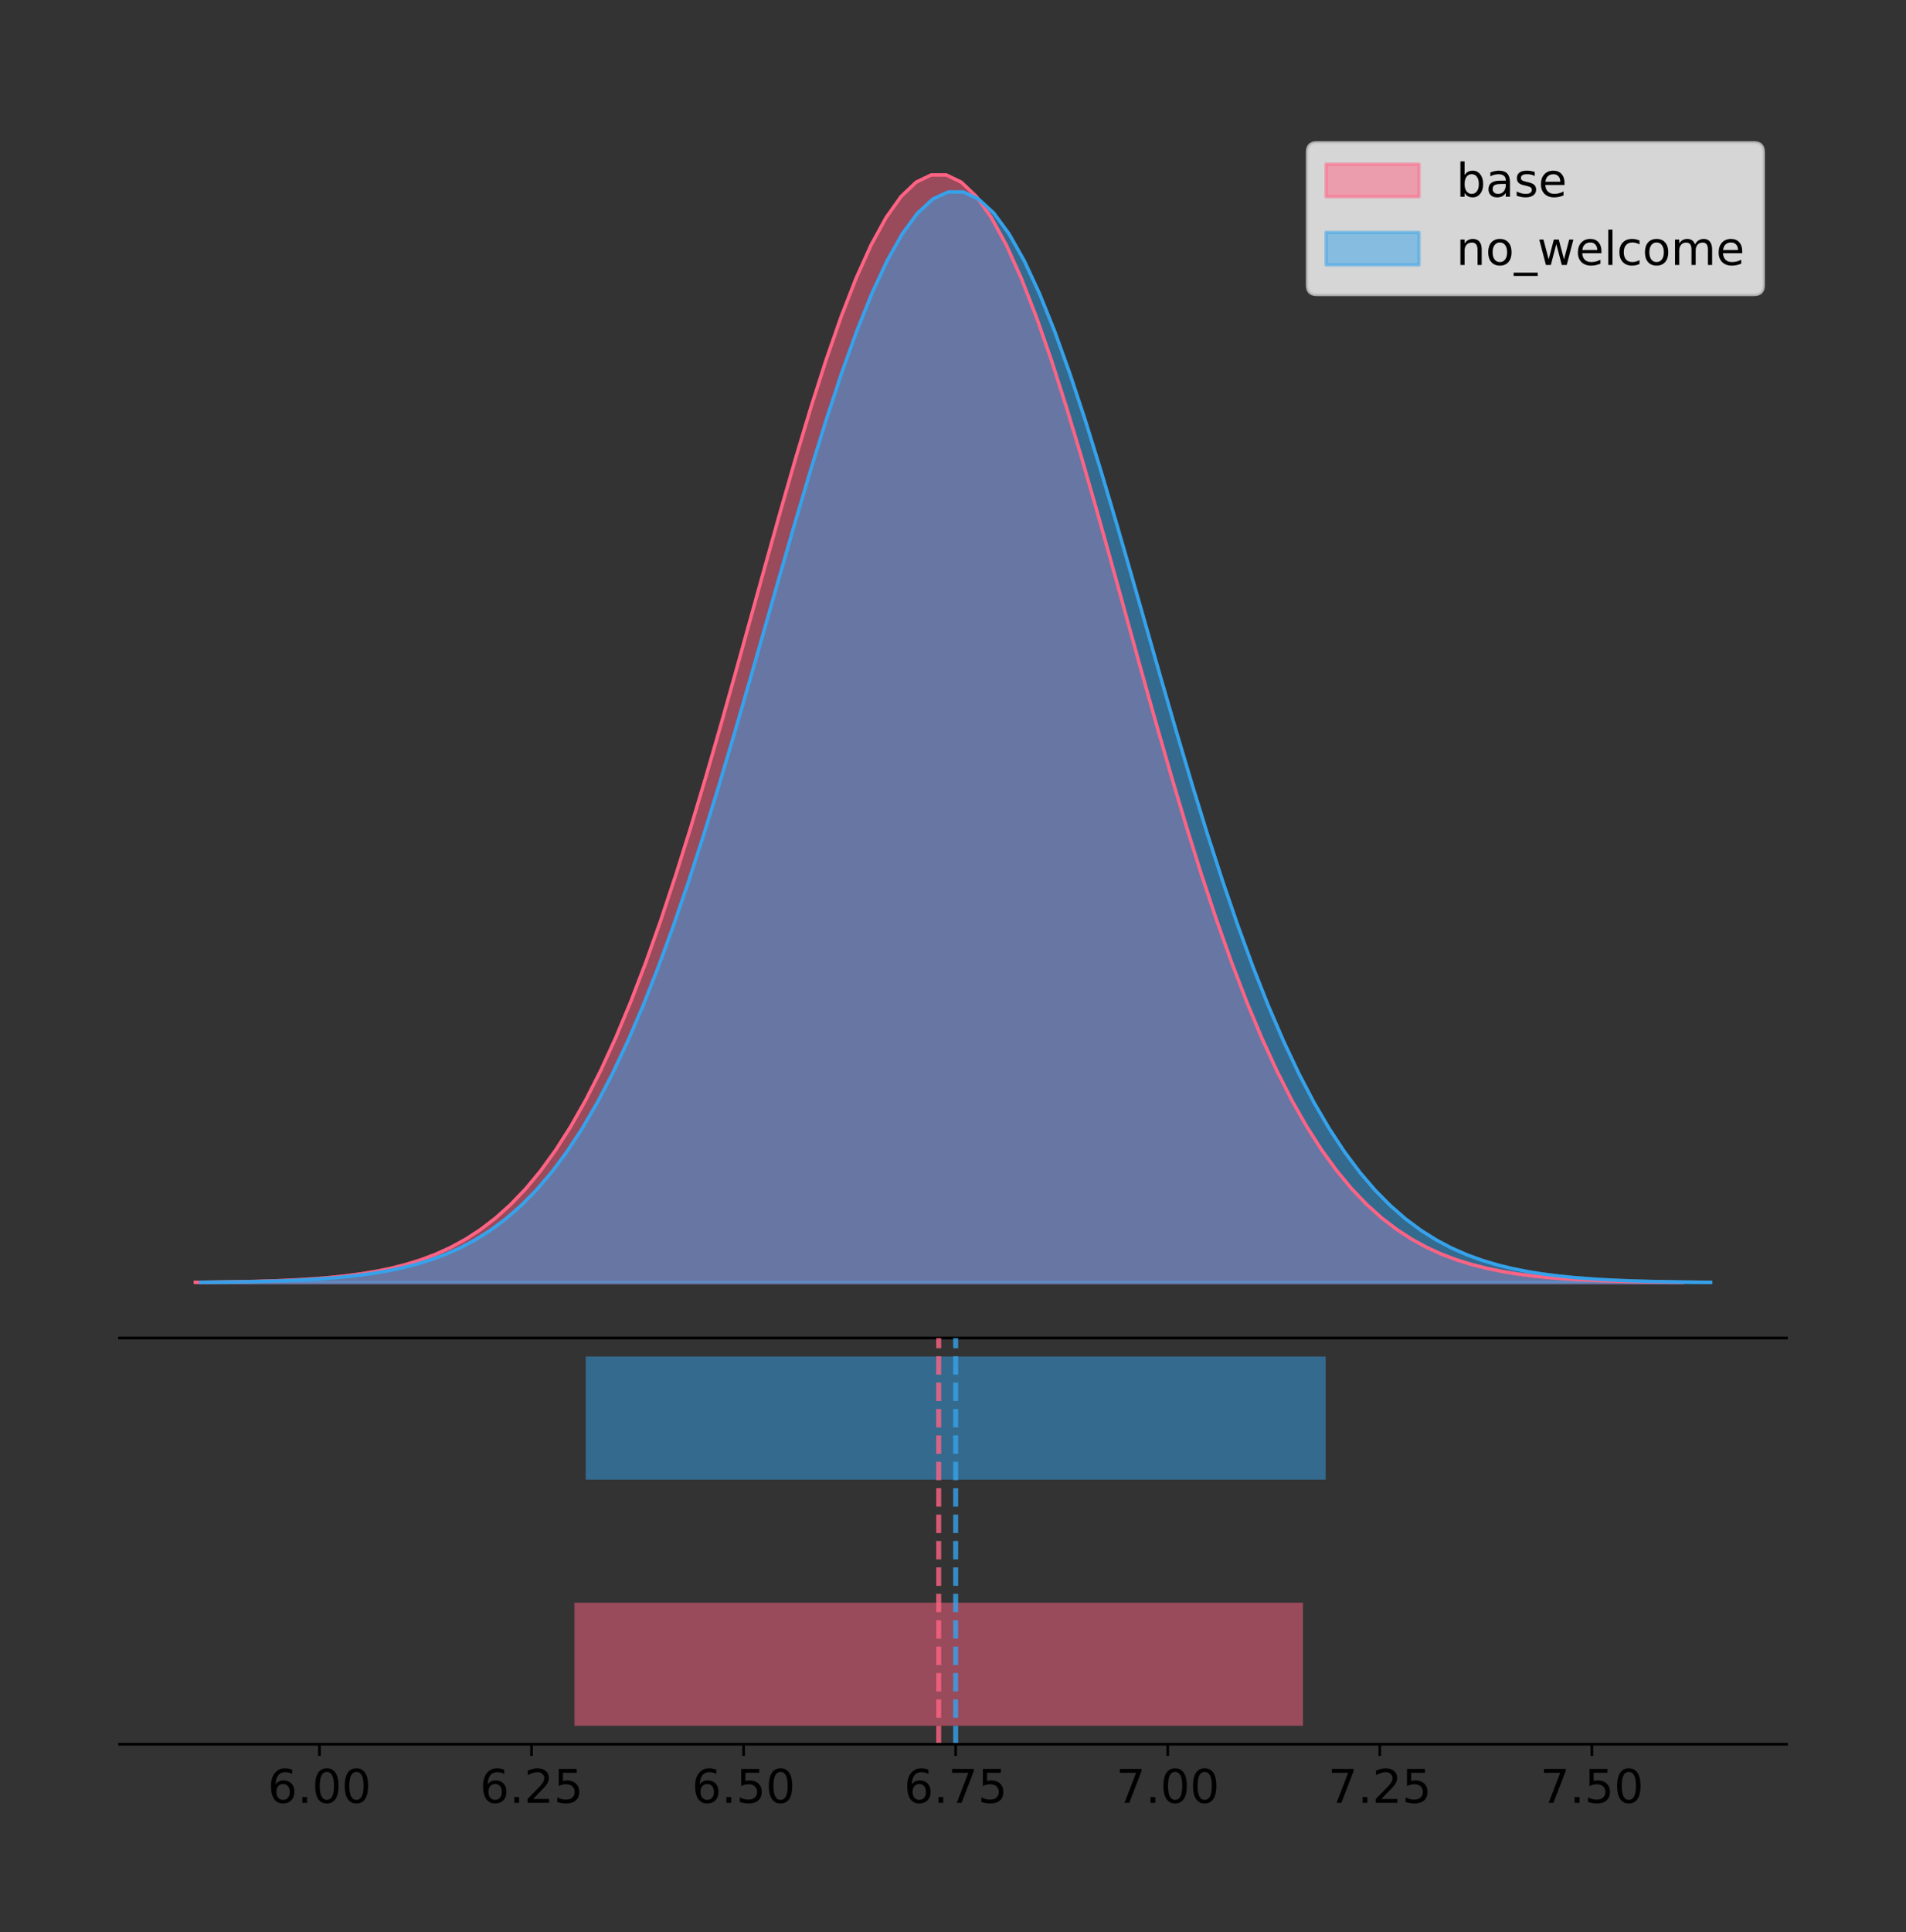 <?xml version="1.0" encoding="utf-8" standalone="no"?>
<!DOCTYPE svg PUBLIC "-//W3C//DTD SVG 1.1//EN"
  "http://www.w3.org/Graphics/SVG/1.1/DTD/svg11.dtd">
<!-- Created with matplotlib (https://matplotlib.org/) -->
<svg height="581.789pt" version="1.1" viewBox="0 0 574.2 581.789" width="574.2pt" xmlns="http://www.w3.org/2000/svg" xmlns:xlink="http://www.w3.org/1999/xlink">
 <rect x="0" y="0" width="574.2" height="581.789" fill="#333333" stroke="none"/>
 <defs>
  <style type="text/css">
*{stroke-linecap:butt;stroke-linejoin:round;}
  </style>
 </defs>
 <g id="figure_1">
  <g id="patch_1">
   <path d="M 0 581.789 
L 574.2 581.789 
L 574.2 0 
L 0 0 
z
" style="fill:none;"/>
  </g>
  <g id="axes_1">
   <g id="patch_2">
    <path d="M 36 402.93 
L 538.2 402.93 
L 538.2 36 
L 36 36 
z
" style="fill:none;"/>
   </g>
   <g id="PolyCollection_1">
    <defs>
     <path d="M 58.827 -195.538 
L 58.827 -195.65 
L 63.352 -195.692 
L 67.876 -195.749 
L 72.401 -195.825 
L 76.926 -195.925 
L 81.45 -196.058 
L 85.975 -196.23 
L 90.499 -196.455 
L 95.024 -196.744 
L 99.549 -197.115 
L 104.073 -197.585 
L 108.598 -198.179 
L 113.122 -198.923 
L 117.647 -199.848 
L 122.171 -200.99 
L 126.696 -202.39 
L 131.221 -204.093 
L 135.745 -206.151 
L 140.27 -208.617 
L 144.794 -211.552 
L 149.319 -215.017 
L 153.844 -219.078 
L 158.368 -223.801 
L 162.893 -229.25 
L 167.417 -235.488 
L 171.942 -242.572 
L 176.467 -250.552 
L 180.991 -259.468 
L 185.516 -269.344 
L 190.04 -280.192 
L 194.565 -292.002 
L 199.089 -304.744 
L 203.614 -318.365 
L 208.139 -332.786 
L 212.663 -347.901 
L 217.188 -363.58 
L 221.712 -379.667 
L 226.237 -395.98 
L 230.762 -412.318 
L 235.286 -428.462 
L 239.811 -444.18 
L 244.335 -459.23 
L 248.86 -473.372 
L 253.385 -486.366 
L 257.909 -497.987 
L 262.434 -508.025 
L 266.958 -516.294 
L 271.483 -522.64 
L 276.007 -526.94 
L 280.532 -529.111 
L 285.057 -529.111 
L 289.581 -526.94 
L 294.106 -522.64 
L 298.63 -516.294 
L 303.155 -508.025 
L 307.68 -497.987 
L 312.204 -486.366 
L 316.729 -473.372 
L 321.253 -459.23 
L 325.778 -444.18 
L 330.303 -428.462 
L 334.827 -412.318 
L 339.352 -395.98 
L 343.876 -379.667 
L 348.401 -363.58 
L 352.925 -347.901 
L 357.45 -332.786 
L 361.975 -318.365 
L 366.499 -304.744 
L 371.024 -292.002 
L 375.548 -280.192 
L 380.073 -269.344 
L 384.598 -259.468 
L 389.122 -250.552 
L 393.647 -242.572 
L 398.171 -235.488 
L 402.696 -229.25 
L 407.221 -223.801 
L 411.745 -219.078 
L 416.27 -215.017 
L 420.794 -211.552 
L 425.319 -208.617 
L 429.843 -206.151 
L 434.368 -204.093 
L 438.893 -202.39 
L 443.417 -200.99 
L 447.942 -199.848 
L 452.466 -198.923 
L 456.991 -198.179 
L 461.516 -197.585 
L 466.04 -197.115 
L 470.565 -196.744 
L 475.089 -196.455 
L 479.614 -196.23 
L 484.138 -196.058 
L 488.663 -195.925 
L 493.188 -195.825 
L 497.712 -195.749 
L 502.237 -195.692 
L 506.761 -195.65 
L 506.761 -195.538 
L 506.761 -195.538 
L 502.237 -195.538 
L 497.712 -195.538 
L 493.188 -195.538 
L 488.663 -195.538 
L 484.138 -195.538 
L 479.614 -195.538 
L 475.089 -195.538 
L 470.565 -195.538 
L 466.04 -195.538 
L 461.516 -195.538 
L 456.991 -195.538 
L 452.466 -195.538 
L 447.942 -195.538 
L 443.417 -195.538 
L 438.893 -195.538 
L 434.368 -195.538 
L 429.843 -195.538 
L 425.319 -195.538 
L 420.794 -195.538 
L 416.27 -195.538 
L 411.745 -195.538 
L 407.221 -195.538 
L 402.696 -195.538 
L 398.171 -195.538 
L 393.647 -195.538 
L 389.122 -195.538 
L 384.598 -195.538 
L 380.073 -195.538 
L 375.548 -195.538 
L 371.024 -195.538 
L 366.499 -195.538 
L 361.975 -195.538 
L 357.45 -195.538 
L 352.925 -195.538 
L 348.401 -195.538 
L 343.876 -195.538 
L 339.352 -195.538 
L 334.827 -195.538 
L 330.303 -195.538 
L 325.778 -195.538 
L 321.253 -195.538 
L 316.729 -195.538 
L 312.204 -195.538 
L 307.68 -195.538 
L 303.155 -195.538 
L 298.63 -195.538 
L 294.106 -195.538 
L 289.581 -195.538 
L 285.057 -195.538 
L 280.532 -195.538 
L 276.007 -195.538 
L 271.483 -195.538 
L 266.958 -195.538 
L 262.434 -195.538 
L 257.909 -195.538 
L 253.385 -195.538 
L 248.86 -195.538 
L 244.335 -195.538 
L 239.811 -195.538 
L 235.286 -195.538 
L 230.762 -195.538 
L 226.237 -195.538 
L 221.712 -195.538 
L 217.188 -195.538 
L 212.663 -195.538 
L 208.139 -195.538 
L 203.614 -195.538 
L 199.089 -195.538 
L 194.565 -195.538 
L 190.04 -195.538 
L 185.516 -195.538 
L 180.991 -195.538 
L 176.467 -195.538 
L 171.942 -195.538 
L 167.417 -195.538 
L 162.893 -195.538 
L 158.368 -195.538 
L 153.844 -195.538 
L 149.319 -195.538 
L 144.794 -195.538 
L 140.27 -195.538 
L 135.745 -195.538 
L 131.221 -195.538 
L 126.696 -195.538 
L 122.171 -195.538 
L 117.647 -195.538 
L 113.122 -195.538 
L 108.598 -195.538 
L 104.073 -195.538 
L 99.549 -195.538 
L 95.024 -195.538 
L 90.499 -195.538 
L 85.975 -195.538 
L 81.45 -195.538 
L 76.926 -195.538 
L 72.401 -195.538 
L 67.876 -195.538 
L 63.352 -195.538 
L 58.827 -195.538 
z
" id="m09623a1735" style="stroke:#ff6384;stroke-opacity:0.5;"/>
    </defs>
    <g clip-path="url(#p6b2e7a106f)">
     <use style="fill:#ff6384;fill-opacity:0.5;stroke:#ff6384;stroke-opacity:0.5;" x="0" xlink:href="#m09623a1735" y="581.789"/>
    </g>
   </g>
   <g id="PolyCollection_2">
    <defs>
     <path d="M 60.438 -195.538 
L 60.438 -195.648 
L 65.033 -195.69 
L 69.628 -195.746 
L 74.224 -195.82 
L 78.819 -195.919 
L 83.414 -196.05 
L 88.01 -196.22 
L 92.605 -196.441 
L 97.2 -196.726 
L 101.796 -197.09 
L 106.391 -197.554 
L 110.986 -198.138 
L 115.581 -198.871 
L 120.177 -199.782 
L 124.772 -200.906 
L 129.367 -202.285 
L 133.963 -203.962 
L 138.558 -205.987 
L 143.153 -208.416 
L 147.749 -211.305 
L 152.344 -214.717 
L 156.939 -218.716 
L 161.534 -223.366 
L 166.13 -228.731 
L 170.725 -234.873 
L 175.32 -241.849 
L 179.916 -249.706 
L 184.511 -258.484 
L 189.106 -268.208 
L 193.702 -278.889 
L 198.297 -290.518 
L 202.892 -303.064 
L 207.487 -316.475 
L 212.083 -330.674 
L 216.678 -345.557 
L 221.273 -360.995 
L 225.869 -376.833 
L 230.464 -392.896 
L 235.059 -408.982 
L 239.655 -424.878 
L 244.25 -440.354 
L 248.845 -455.172 
L 253.441 -469.096 
L 258.036 -481.891 
L 262.631 -493.333 
L 267.226 -503.216 
L 271.822 -511.358 
L 276.417 -517.606 
L 281.012 -521.84 
L 285.608 -523.978 
L 290.203 -523.978 
L 294.798 -521.84 
L 299.394 -517.606 
L 303.989 -511.358 
L 308.584 -503.216 
L 313.179 -493.333 
L 317.775 -481.891 
L 322.37 -469.096 
L 326.965 -455.172 
L 331.561 -440.354 
L 336.156 -424.878 
L 340.751 -408.982 
L 345.347 -392.896 
L 349.942 -376.833 
L 354.537 -360.995 
L 359.132 -345.557 
L 363.728 -330.674 
L 368.323 -316.475 
L 372.918 -303.064 
L 377.514 -290.518 
L 382.109 -278.889 
L 386.704 -268.208 
L 391.3 -258.484 
L 395.895 -249.706 
L 400.49 -241.849 
L 405.085 -234.873 
L 409.681 -228.731 
L 414.276 -223.366 
L 418.871 -218.716 
L 423.467 -214.717 
L 428.062 -211.305 
L 432.657 -208.416 
L 437.253 -205.987 
L 441.848 -203.962 
L 446.443 -202.285 
L 451.038 -200.906 
L 455.634 -199.782 
L 460.229 -198.871 
L 464.824 -198.138 
L 469.42 -197.554 
L 474.015 -197.09 
L 478.61 -196.726 
L 483.206 -196.441 
L 487.801 -196.22 
L 492.396 -196.05 
L 496.992 -195.919 
L 501.587 -195.82 
L 506.182 -195.746 
L 510.777 -195.69 
L 515.373 -195.648 
L 515.373 -195.538 
L 515.373 -195.538 
L 510.777 -195.538 
L 506.182 -195.538 
L 501.587 -195.538 
L 496.992 -195.538 
L 492.396 -195.538 
L 487.801 -195.538 
L 483.206 -195.538 
L 478.61 -195.538 
L 474.015 -195.538 
L 469.42 -195.538 
L 464.824 -195.538 
L 460.229 -195.538 
L 455.634 -195.538 
L 451.038 -195.538 
L 446.443 -195.538 
L 441.848 -195.538 
L 437.253 -195.538 
L 432.657 -195.538 
L 428.062 -195.538 
L 423.467 -195.538 
L 418.871 -195.538 
L 414.276 -195.538 
L 409.681 -195.538 
L 405.085 -195.538 
L 400.49 -195.538 
L 395.895 -195.538 
L 391.3 -195.538 
L 386.704 -195.538 
L 382.109 -195.538 
L 377.514 -195.538 
L 372.918 -195.538 
L 368.323 -195.538 
L 363.728 -195.538 
L 359.132 -195.538 
L 354.537 -195.538 
L 349.942 -195.538 
L 345.347 -195.538 
L 340.751 -195.538 
L 336.156 -195.538 
L 331.561 -195.538 
L 326.965 -195.538 
L 322.37 -195.538 
L 317.775 -195.538 
L 313.179 -195.538 
L 308.584 -195.538 
L 303.989 -195.538 
L 299.394 -195.538 
L 294.798 -195.538 
L 290.203 -195.538 
L 285.608 -195.538 
L 281.012 -195.538 
L 276.417 -195.538 
L 271.822 -195.538 
L 267.226 -195.538 
L 262.631 -195.538 
L 258.036 -195.538 
L 253.441 -195.538 
L 248.845 -195.538 
L 244.25 -195.538 
L 239.655 -195.538 
L 235.059 -195.538 
L 230.464 -195.538 
L 225.869 -195.538 
L 221.273 -195.538 
L 216.678 -195.538 
L 212.083 -195.538 
L 207.487 -195.538 
L 202.892 -195.538 
L 198.297 -195.538 
L 193.702 -195.538 
L 189.106 -195.538 
L 184.511 -195.538 
L 179.916 -195.538 
L 175.32 -195.538 
L 170.725 -195.538 
L 166.13 -195.538 
L 161.534 -195.538 
L 156.939 -195.538 
L 152.344 -195.538 
L 147.749 -195.538 
L 143.153 -195.538 
L 138.558 -195.538 
L 133.963 -195.538 
L 129.367 -195.538 
L 124.772 -195.538 
L 120.177 -195.538 
L 115.581 -195.538 
L 110.986 -195.538 
L 106.391 -195.538 
L 101.796 -195.538 
L 97.2 -195.538 
L 92.605 -195.538 
L 88.01 -195.538 
L 83.414 -195.538 
L 78.819 -195.538 
L 74.224 -195.538 
L 69.628 -195.538 
L 65.033 -195.538 
L 60.438 -195.538 
z
" id="m9583799537" style="stroke:#36a2eb;stroke-opacity:0.5;"/>
    </defs>
    <g clip-path="url(#p6b2e7a106f)">
     <use style="fill:#36a2eb;fill-opacity:0.5;stroke:#36a2eb;stroke-opacity:0.5;" x="0" xlink:href="#m9583799537" y="581.789"/>
    </g>
   </g>
   <g id="line2d_1">
    <path clip-path="url(#p6b2e7a106f)" d="M 58.827 386.139 
L 63.352 386.097 
L 67.876 386.04 
L 72.401 385.965 
L 76.926 385.864 
L 81.45 385.732 
L 85.975 385.559 
L 90.499 385.334 
L 95.024 385.045 
L 99.549 384.675 
L 104.073 384.204 
L 108.598 383.61 
L 113.122 382.867 
L 117.647 381.941 
L 122.171 380.799 
L 126.696 379.399 
L 131.221 377.696 
L 135.745 375.639 
L 140.27 373.172 
L 144.794 370.238 
L 149.319 366.772 
L 153.844 362.711 
L 158.368 357.989 
L 162.893 352.539 
L 167.417 346.301 
L 171.942 339.217 
L 176.467 331.237 
L 180.991 322.322 
L 185.516 312.445 
L 190.04 301.597 
L 194.565 289.787 
L 199.089 277.045 
L 203.614 263.424 
L 208.139 249.004 
L 212.663 233.888 
L 217.188 218.209 
L 221.712 202.123 
L 226.237 185.809 
L 230.762 169.471 
L 235.286 153.327 
L 239.811 137.61 
L 244.335 122.559 
L 248.86 108.418 
L 253.385 95.423 
L 257.909 83.803 
L 262.434 73.765 
L 266.958 65.495 
L 271.483 59.15 
L 276.007 54.85 
L 280.532 52.679 
L 285.057 52.679 
L 289.581 54.85 
L 294.106 59.15 
L 298.63 65.495 
L 303.155 73.765 
L 307.68 83.803 
L 312.204 95.423 
L 316.729 108.418 
L 321.253 122.559 
L 325.778 137.61 
L 330.303 153.327 
L 334.827 169.471 
L 339.352 185.809 
L 343.876 202.123 
L 348.401 218.209 
L 352.925 233.888 
L 357.45 249.004 
L 361.975 263.424 
L 366.499 277.045 
L 371.024 289.787 
L 375.548 301.597 
L 380.073 312.445 
L 384.598 322.322 
L 389.122 331.237 
L 393.647 339.217 
L 398.171 346.301 
L 402.696 352.539 
L 407.221 357.989 
L 411.745 362.711 
L 416.27 366.772 
L 420.794 370.238 
L 425.319 373.172 
L 429.843 375.639 
L 434.368 377.696 
L 438.893 379.399 
L 443.417 380.799 
L 447.942 381.941 
L 452.466 382.867 
L 456.991 383.61 
L 461.516 384.204 
L 466.04 384.675 
L 470.565 385.045 
L 475.089 385.334 
L 479.614 385.559 
L 484.138 385.732 
L 488.663 385.864 
L 493.188 385.965 
L 497.712 386.04 
L 502.237 386.097 
L 506.761 386.139 
" style="fill:none;stroke:#ff6384;stroke-linecap:square;"/>
   </g>
   <g id="line2d_2">
    <path clip-path="url(#p6b2e7a106f)" d="M 60.438 386.141 
L 65.033 386.1 
L 69.628 386.044 
L 74.224 385.969 
L 78.819 385.87 
L 83.414 385.74 
L 88.01 385.57 
L 92.605 385.349 
L 97.2 385.064 
L 101.796 384.699 
L 106.391 384.236 
L 110.986 383.651 
L 115.581 382.919 
L 120.177 382.008 
L 124.772 380.883 
L 129.367 379.505 
L 133.963 377.828 
L 138.558 375.802 
L 143.153 373.374 
L 147.749 370.484 
L 152.344 367.072 
L 156.939 363.074 
L 161.534 358.424 
L 166.13 353.058 
L 170.725 346.916 
L 175.32 339.941 
L 179.916 332.084 
L 184.511 323.305 
L 189.106 313.581 
L 193.702 302.9 
L 198.297 291.272 
L 202.892 278.725 
L 207.487 265.314 
L 212.083 251.116 
L 216.678 236.233 
L 221.273 220.795 
L 225.869 204.956 
L 230.464 188.894 
L 235.059 172.807 
L 239.655 156.911 
L 244.25 141.436 
L 248.845 126.617 
L 253.441 112.693 
L 258.036 99.899 
L 262.631 88.457 
L 267.226 78.573 
L 271.822 70.431 
L 276.417 64.183 
L 281.012 59.95 
L 285.608 57.812 
L 290.203 57.812 
L 294.798 59.95 
L 299.394 64.183 
L 303.989 70.431 
L 308.584 78.573 
L 313.179 88.457 
L 317.775 99.899 
L 322.37 112.693 
L 326.965 126.617 
L 331.561 141.436 
L 336.156 156.911 
L 340.751 172.807 
L 345.347 188.894 
L 349.942 204.956 
L 354.537 220.795 
L 359.132 236.233 
L 363.728 251.116 
L 368.323 265.314 
L 372.918 278.725 
L 377.514 291.272 
L 382.109 302.9 
L 386.704 313.581 
L 391.3 323.305 
L 395.895 332.084 
L 400.49 339.941 
L 405.085 346.916 
L 409.681 353.058 
L 414.276 358.424 
L 418.871 363.074 
L 423.467 367.072 
L 428.062 370.484 
L 432.657 373.374 
L 437.253 375.802 
L 441.848 377.828 
L 446.443 379.505 
L 451.038 380.883 
L 455.634 382.008 
L 460.229 382.919 
L 464.824 383.651 
L 469.42 384.236 
L 474.015 384.699 
L 478.61 385.064 
L 483.206 385.349 
L 487.801 385.57 
L 492.396 385.74 
L 496.992 385.87 
L 501.587 385.969 
L 506.182 386.044 
L 510.777 386.1 
L 515.373 386.141 
" style="fill:none;stroke:#36a2eb;stroke-linecap:square;"/>
   </g>
   <g id="patch_3">
    <path d="M 36 402.93 
L 538.2 402.93 
" style="fill:none;stroke:#000000;stroke-linecap:square;stroke-linejoin:miter;stroke-width:0.8;"/>
   </g>
   <g id="legend_1">
    <g id="patch_4">
     <path d="M 396.693 88.688 
L 528.4 88.688 
Q 531.2 88.688 531.2 85.888 
L 531.2 45.8 
Q 531.2 43 528.4 43 
L 396.693 43 
Q 393.893 43 393.893 45.8 
L 393.893 85.888 
Q 393.893 88.688 396.693 88.688 
z
" style="fill:#ffffff;opacity:0.8;stroke:#cccccc;stroke-linejoin:miter;"/>
    </g>
    <g id="patch_5">
     <path d="M 399.493 59.238 
L 427.493 59.238 
L 427.493 49.438 
L 399.493 49.438 
z
" style="fill:#ff6384;opacity:0.5;stroke:#ff6384;stroke-linejoin:miter;"/>
    </g>
    <g id="text_1">
     <!-- base -->
     <defs>
      <path d="M 48.688 27.297 
Q 48.688 37.203 44.609 42.844 
Q 40.531 48.484 33.406 48.484 
Q 26.266 48.484 22.188 42.844 
Q 18.109 37.203 18.109 27.297 
Q 18.109 17.391 22.188 11.75 
Q 26.266 6.109 33.406 6.109 
Q 40.531 6.109 44.609 11.75 
Q 48.688 17.391 48.688 27.297 
z
M 18.109 46.391 
Q 20.953 51.266 25.266 53.625 
Q 29.594 56 35.594 56 
Q 45.562 56 51.781 48.094 
Q 58.016 40.188 58.016 27.297 
Q 58.016 14.406 51.781 6.484 
Q 45.562 -1.422 35.594 -1.422 
Q 29.594 -1.422 25.266 0.953 
Q 20.953 3.328 18.109 8.203 
L 18.109 0 
L 9.078 0 
L 9.078 75.984 
L 18.109 75.984 
z
" id="DejaVuSans-98"/>
      <path d="M 34.281 27.484 
Q 23.391 27.484 19.188 25 
Q 14.984 22.516 14.984 16.5 
Q 14.984 11.719 18.141 8.906 
Q 21.297 6.109 26.703 6.109 
Q 34.188 6.109 38.703 11.406 
Q 43.219 16.703 43.219 25.484 
L 43.219 27.484 
z
M 52.203 31.203 
L 52.203 0 
L 43.219 0 
L 43.219 8.297 
Q 40.141 3.328 35.547 0.953 
Q 30.953 -1.422 24.312 -1.422 
Q 15.922 -1.422 10.953 3.297 
Q 6 8.016 6 15.922 
Q 6 25.141 12.172 29.828 
Q 18.359 34.516 30.609 34.516 
L 43.219 34.516 
L 43.219 35.406 
Q 43.219 41.609 39.141 45 
Q 35.062 48.391 27.688 48.391 
Q 23 48.391 18.547 47.266 
Q 14.109 46.141 10.016 43.891 
L 10.016 52.203 
Q 14.938 54.109 19.578 55.047 
Q 24.219 56 28.609 56 
Q 40.484 56 46.344 49.844 
Q 52.203 43.703 52.203 31.203 
z
" id="DejaVuSans-97"/>
      <path d="M 44.281 53.078 
L 44.281 44.578 
Q 40.484 46.531 36.375 47.5 
Q 32.281 48.484 27.875 48.484 
Q 21.188 48.484 17.844 46.438 
Q 14.5 44.391 14.5 40.281 
Q 14.5 37.156 16.891 35.375 
Q 19.281 33.594 26.516 31.984 
L 29.594 31.297 
Q 39.156 29.25 43.188 25.516 
Q 47.219 21.781 47.219 15.094 
Q 47.219 7.469 41.188 3.016 
Q 35.156 -1.422 24.609 -1.422 
Q 20.219 -1.422 15.453 -0.562 
Q 10.688 0.297 5.422 2 
L 5.422 11.281 
Q 10.406 8.688 15.234 7.391 
Q 20.062 6.109 24.812 6.109 
Q 31.156 6.109 34.562 8.281 
Q 37.984 10.453 37.984 14.406 
Q 37.984 18.062 35.516 20.016 
Q 33.062 21.969 24.703 23.781 
L 21.578 24.516 
Q 13.234 26.266 9.516 29.906 
Q 5.812 33.547 5.812 39.891 
Q 5.812 47.609 11.281 51.797 
Q 16.75 56 26.812 56 
Q 31.781 56 36.172 55.266 
Q 40.578 54.547 44.281 53.078 
z
" id="DejaVuSans-115"/>
      <path d="M 56.203 29.594 
L 56.203 25.203 
L 14.891 25.203 
Q 15.484 15.922 20.484 11.062 
Q 25.484 6.203 34.422 6.203 
Q 39.594 6.203 44.453 7.469 
Q 49.312 8.734 54.109 11.281 
L 54.109 2.781 
Q 49.266 0.734 44.188 -0.344 
Q 39.109 -1.422 33.891 -1.422 
Q 20.797 -1.422 13.156 6.188 
Q 5.516 13.812 5.516 26.812 
Q 5.516 40.234 12.766 48.109 
Q 20.016 56 32.328 56 
Q 43.359 56 49.781 48.891 
Q 56.203 41.797 56.203 29.594 
z
M 47.219 32.234 
Q 47.125 39.594 43.094 43.984 
Q 39.062 48.391 32.422 48.391 
Q 24.906 48.391 20.391 44.141 
Q 15.875 39.891 15.188 32.172 
z
" id="DejaVuSans-101"/>
     </defs>
     <g transform="translate(438.693 59.238)scale(0.14 -0.14)">
      <use xlink:href="#DejaVuSans-98"/>
      <use x="63.477" xlink:href="#DejaVuSans-97"/>
      <use x="124.756" xlink:href="#DejaVuSans-115"/>
      <use x="176.855" xlink:href="#DejaVuSans-101"/>
     </g>
    </g>
    <g id="patch_6">
     <path d="M 399.493 79.787 
L 427.493 79.787 
L 427.493 69.987 
L 399.493 69.987 
z
" style="fill:#36a2eb;opacity:0.5;stroke:#36a2eb;stroke-linejoin:miter;"/>
    </g>
    <g id="text_2">
     <!-- no_welcome -->
     <defs>
      <path d="M 54.891 33.016 
L 54.891 0 
L 45.906 0 
L 45.906 32.719 
Q 45.906 40.484 42.875 44.328 
Q 39.844 48.188 33.797 48.188 
Q 26.516 48.188 22.312 43.547 
Q 18.109 38.922 18.109 30.906 
L 18.109 0 
L 9.078 0 
L 9.078 54.688 
L 18.109 54.688 
L 18.109 46.188 
Q 21.344 51.125 25.703 53.562 
Q 30.078 56 35.797 56 
Q 45.219 56 50.047 50.172 
Q 54.891 44.344 54.891 33.016 
z
" id="DejaVuSans-110"/>
      <path d="M 30.609 48.391 
Q 23.391 48.391 19.188 42.75 
Q 14.984 37.109 14.984 27.297 
Q 14.984 17.484 19.156 11.844 
Q 23.344 6.203 30.609 6.203 
Q 37.797 6.203 41.984 11.859 
Q 46.188 17.531 46.188 27.297 
Q 46.188 37.016 41.984 42.703 
Q 37.797 48.391 30.609 48.391 
z
M 30.609 56 
Q 42.328 56 49.016 48.375 
Q 55.719 40.766 55.719 27.297 
Q 55.719 13.875 49.016 6.219 
Q 42.328 -1.422 30.609 -1.422 
Q 18.844 -1.422 12.172 6.219 
Q 5.516 13.875 5.516 27.297 
Q 5.516 40.766 12.172 48.375 
Q 18.844 56 30.609 56 
z
" id="DejaVuSans-111"/>
      <path d="M 50.984 -16.609 
L 50.984 -23.578 
L -0.984 -23.578 
L -0.984 -16.609 
z
" id="DejaVuSans-95"/>
      <path d="M 4.203 54.688 
L 13.188 54.688 
L 24.422 12.016 
L 35.594 54.688 
L 46.188 54.688 
L 57.422 12.016 
L 68.609 54.688 
L 77.594 54.688 
L 63.281 0 
L 52.688 0 
L 40.922 44.828 
L 29.109 0 
L 18.5 0 
z
" id="DejaVuSans-119"/>
      <path d="M 9.422 75.984 
L 18.406 75.984 
L 18.406 0 
L 9.422 0 
z
" id="DejaVuSans-108"/>
      <path d="M 48.781 52.594 
L 48.781 44.188 
Q 44.969 46.297 41.141 47.344 
Q 37.312 48.391 33.406 48.391 
Q 24.656 48.391 19.812 42.844 
Q 14.984 37.312 14.984 27.297 
Q 14.984 17.281 19.812 11.734 
Q 24.656 6.203 33.406 6.203 
Q 37.312 6.203 41.141 7.25 
Q 44.969 8.297 48.781 10.406 
L 48.781 2.094 
Q 45.016 0.344 40.984 -0.531 
Q 36.969 -1.422 32.422 -1.422 
Q 20.062 -1.422 12.781 6.344 
Q 5.516 14.109 5.516 27.297 
Q 5.516 40.672 12.859 48.328 
Q 20.219 56 33.016 56 
Q 37.156 56 41.109 55.141 
Q 45.062 54.297 48.781 52.594 
z
" id="DejaVuSans-99"/>
      <path d="M 52 44.188 
Q 55.375 50.25 60.062 53.125 
Q 64.75 56 71.094 56 
Q 79.641 56 84.281 50.016 
Q 88.922 44.047 88.922 33.016 
L 88.922 0 
L 79.891 0 
L 79.891 32.719 
Q 79.891 40.578 77.094 44.375 
Q 74.312 48.188 68.609 48.188 
Q 61.625 48.188 57.562 43.547 
Q 53.516 38.922 53.516 30.906 
L 53.516 0 
L 44.484 0 
L 44.484 32.719 
Q 44.484 40.625 41.703 44.406 
Q 38.922 48.188 33.109 48.188 
Q 26.219 48.188 22.156 43.531 
Q 18.109 38.875 18.109 30.906 
L 18.109 0 
L 9.078 0 
L 9.078 54.688 
L 18.109 54.688 
L 18.109 46.188 
Q 21.188 51.219 25.484 53.609 
Q 29.781 56 35.688 56 
Q 41.656 56 45.828 52.969 
Q 50 49.953 52 44.188 
z
" id="DejaVuSans-109"/>
     </defs>
     <g transform="translate(438.693 79.787)scale(0.14 -0.14)">
      <use xlink:href="#DejaVuSans-110"/>
      <use x="63.379" xlink:href="#DejaVuSans-111"/>
      <use x="124.561" xlink:href="#DejaVuSans-95"/>
      <use x="174.561" xlink:href="#DejaVuSans-119"/>
      <use x="256.348" xlink:href="#DejaVuSans-101"/>
      <use x="317.871" xlink:href="#DejaVuSans-108"/>
      <use x="345.654" xlink:href="#DejaVuSans-99"/>
      <use x="400.635" xlink:href="#DejaVuSans-111"/>
      <use x="461.816" xlink:href="#DejaVuSans-109"/>
      <use x="559.229" xlink:href="#DejaVuSans-101"/>
     </g>
    </g>
   </g>
  </g>
  <g id="axes_2">
   <g id="patch_7">
    <path d="M 36 525.24 
L 538.2 525.24 
L 538.2 402.93 
L 36 402.93 
z
" style="fill:none;"/>
   </g>
   <g id="patch_8">
    <path clip-path="url(#p0e89f21a26)" d="M 173.05 519.68 
L 392.538 519.68 
L 392.538 482.617 
L 173.05 482.617 
z
" style="fill:#ff6384;opacity:0.5;"/>
   </g>
   <g id="patch_9">
    <path clip-path="url(#p0e89f21a26)" d="M 176.446 445.553 
L 399.364 445.553 
L 399.364 408.49 
L 176.446 408.49 
z
" style="fill:#36a2eb;opacity:0.5;"/>
   </g>
   <g id="matplotlib.axis_1">
    <g id="xtick_1">
     <g id="line2d_3">
      <defs>
       <path d="M 0 0 
L 0 3.5 
" id="m4dca6d200d" style="stroke:#000000;stroke-width:0.8;"/>
      </defs>
      <g>
       <use style="stroke:#000000;stroke-width:0.8;" x="96.245" xlink:href="#m4dca6d200d" y="525.24"/>
      </g>
     </g>
     <g id="text_3">
      <!-- 6.00 -->
      <defs>
       <path d="M 33.016 40.375 
Q 26.375 40.375 22.484 35.828 
Q 18.609 31.297 18.609 23.391 
Q 18.609 15.531 22.484 10.953 
Q 26.375 6.391 33.016 6.391 
Q 39.656 6.391 43.531 10.953 
Q 47.406 15.531 47.406 23.391 
Q 47.406 31.297 43.531 35.828 
Q 39.656 40.375 33.016 40.375 
z
M 52.594 71.297 
L 52.594 62.312 
Q 48.875 64.062 45.094 64.984 
Q 41.312 65.922 37.594 65.922 
Q 27.828 65.922 22.672 59.328 
Q 17.531 52.734 16.797 39.406 
Q 19.672 43.656 24.016 45.922 
Q 28.375 48.188 33.594 48.188 
Q 44.578 48.188 50.953 41.516 
Q 57.328 34.859 57.328 23.391 
Q 57.328 12.156 50.688 5.359 
Q 44.047 -1.422 33.016 -1.422 
Q 20.359 -1.422 13.672 8.266 
Q 6.984 17.969 6.984 36.375 
Q 6.984 53.656 15.188 63.938 
Q 23.391 74.219 37.203 74.219 
Q 40.922 74.219 44.703 73.484 
Q 48.484 72.75 52.594 71.297 
z
" id="DejaVuSans-54"/>
       <path d="M 10.688 12.406 
L 21 12.406 
L 21 0 
L 10.688 0 
z
" id="DejaVuSans-46"/>
       <path d="M 31.781 66.406 
Q 24.172 66.406 20.328 58.906 
Q 16.5 51.422 16.5 36.375 
Q 16.5 21.391 20.328 13.891 
Q 24.172 6.391 31.781 6.391 
Q 39.453 6.391 43.281 13.891 
Q 47.125 21.391 47.125 36.375 
Q 47.125 51.422 43.281 58.906 
Q 39.453 66.406 31.781 66.406 
z
M 31.781 74.219 
Q 44.047 74.219 50.516 64.516 
Q 56.984 54.828 56.984 36.375 
Q 56.984 17.969 50.516 8.266 
Q 44.047 -1.422 31.781 -1.422 
Q 19.531 -1.422 13.062 8.266 
Q 6.594 17.969 6.594 36.375 
Q 6.594 54.828 13.062 64.516 
Q 19.531 74.219 31.781 74.219 
z
" id="DejaVuSans-48"/>
      </defs>
      <g transform="translate(80.659 542.878)scale(0.14 -0.14)">
       <use xlink:href="#DejaVuSans-54"/>
       <use x="63.623" xlink:href="#DejaVuSans-46"/>
       <use x="95.41" xlink:href="#DejaVuSans-48"/>
       <use x="159.033" xlink:href="#DejaVuSans-48"/>
      </g>
     </g>
    </g>
    <g id="xtick_2">
     <g id="line2d_4">
      <g>
       <use style="stroke:#000000;stroke-width:0.8;" x="160.132" xlink:href="#m4dca6d200d" y="525.24"/>
      </g>
     </g>
     <g id="text_4">
      <!-- 6.25 -->
      <defs>
       <path d="M 19.188 8.297 
L 53.609 8.297 
L 53.609 0 
L 7.328 0 
L 7.328 8.297 
Q 12.938 14.109 22.625 23.891 
Q 32.328 33.688 34.812 36.531 
Q 39.547 41.844 41.422 45.531 
Q 43.312 49.219 43.312 52.781 
Q 43.312 58.594 39.234 62.25 
Q 35.156 65.922 28.609 65.922 
Q 23.969 65.922 18.812 64.312 
Q 13.672 62.703 7.812 59.422 
L 7.812 69.391 
Q 13.766 71.781 18.938 73 
Q 24.125 74.219 28.422 74.219 
Q 39.75 74.219 46.484 68.547 
Q 53.219 62.891 53.219 53.422 
Q 53.219 48.922 51.531 44.891 
Q 49.859 40.875 45.406 35.406 
Q 44.188 33.984 37.641 27.219 
Q 31.109 20.453 19.188 8.297 
z
" id="DejaVuSans-50"/>
       <path d="M 10.797 72.906 
L 49.516 72.906 
L 49.516 64.594 
L 19.828 64.594 
L 19.828 46.734 
Q 21.969 47.469 24.109 47.828 
Q 26.266 48.188 28.422 48.188 
Q 40.625 48.188 47.75 41.5 
Q 54.891 34.812 54.891 23.391 
Q 54.891 11.625 47.562 5.094 
Q 40.234 -1.422 26.906 -1.422 
Q 22.312 -1.422 17.547 -0.641 
Q 12.797 0.141 7.719 1.703 
L 7.719 11.625 
Q 12.109 9.234 16.797 8.062 
Q 21.484 6.891 26.703 6.891 
Q 35.156 6.891 40.078 11.328 
Q 45.016 15.766 45.016 23.391 
Q 45.016 31 40.078 35.438 
Q 35.156 39.891 26.703 39.891 
Q 22.75 39.891 18.812 39.016 
Q 14.891 38.141 10.797 36.281 
z
" id="DejaVuSans-53"/>
      </defs>
      <g transform="translate(144.546 542.878)scale(0.14 -0.14)">
       <use xlink:href="#DejaVuSans-54"/>
       <use x="63.623" xlink:href="#DejaVuSans-46"/>
       <use x="95.41" xlink:href="#DejaVuSans-50"/>
       <use x="159.033" xlink:href="#DejaVuSans-53"/>
      </g>
     </g>
    </g>
    <g id="xtick_3">
     <g id="line2d_5">
      <g>
       <use style="stroke:#000000;stroke-width:0.8;" x="224.019" xlink:href="#m4dca6d200d" y="525.24"/>
      </g>
     </g>
     <g id="text_5">
      <!-- 6.50 -->
      <g transform="translate(208.433 542.878)scale(0.14 -0.14)">
       <use xlink:href="#DejaVuSans-54"/>
       <use x="63.623" xlink:href="#DejaVuSans-46"/>
       <use x="95.41" xlink:href="#DejaVuSans-53"/>
       <use x="159.033" xlink:href="#DejaVuSans-48"/>
      </g>
     </g>
    </g>
    <g id="xtick_4">
     <g id="line2d_6">
      <g>
       <use style="stroke:#000000;stroke-width:0.8;" x="287.905" xlink:href="#m4dca6d200d" y="525.24"/>
      </g>
     </g>
     <g id="text_6">
      <!-- 6.75 -->
      <defs>
       <path d="M 8.203 72.906 
L 55.078 72.906 
L 55.078 68.703 
L 28.609 0 
L 18.312 0 
L 43.219 64.594 
L 8.203 64.594 
z
" id="DejaVuSans-55"/>
      </defs>
      <g transform="translate(272.319 542.878)scale(0.14 -0.14)">
       <use xlink:href="#DejaVuSans-54"/>
       <use x="63.623" xlink:href="#DejaVuSans-46"/>
       <use x="95.41" xlink:href="#DejaVuSans-55"/>
       <use x="159.033" xlink:href="#DejaVuSans-53"/>
      </g>
     </g>
    </g>
    <g id="xtick_5">
     <g id="line2d_7">
      <g>
       <use style="stroke:#000000;stroke-width:0.8;" x="351.792" xlink:href="#m4dca6d200d" y="525.24"/>
      </g>
     </g>
     <g id="text_7">
      <!-- 7.00 -->
      <g transform="translate(336.206 542.878)scale(0.14 -0.14)">
       <use xlink:href="#DejaVuSans-55"/>
       <use x="63.623" xlink:href="#DejaVuSans-46"/>
       <use x="95.41" xlink:href="#DejaVuSans-48"/>
       <use x="159.033" xlink:href="#DejaVuSans-48"/>
      </g>
     </g>
    </g>
    <g id="xtick_6">
     <g id="line2d_8">
      <g>
       <use style="stroke:#000000;stroke-width:0.8;" x="415.679" xlink:href="#m4dca6d200d" y="525.24"/>
      </g>
     </g>
     <g id="text_8">
      <!-- 7.25 -->
      <g transform="translate(400.093 542.878)scale(0.14 -0.14)">
       <use xlink:href="#DejaVuSans-55"/>
       <use x="63.623" xlink:href="#DejaVuSans-46"/>
       <use x="95.41" xlink:href="#DejaVuSans-50"/>
       <use x="159.033" xlink:href="#DejaVuSans-53"/>
      </g>
     </g>
    </g>
    <g id="xtick_7">
     <g id="line2d_9">
      <g>
       <use style="stroke:#000000;stroke-width:0.8;" x="479.565" xlink:href="#m4dca6d200d" y="525.24"/>
      </g>
     </g>
     <g id="text_9">
      <!-- 7.50 -->
      <g transform="translate(463.979 542.878)scale(0.14 -0.14)">
       <use xlink:href="#DejaVuSans-55"/>
       <use x="63.623" xlink:href="#DejaVuSans-46"/>
       <use x="95.41" xlink:href="#DejaVuSans-53"/>
       <use x="159.033" xlink:href="#DejaVuSans-48"/>
      </g>
     </g>
    </g>
   </g>
   <g id="line2d_10">
    <path clip-path="url(#p0e89f21a26)" d="M 282.794 525.24 
L 282.794 402.93 
" style="fill:none;stroke:#ff6384;stroke-dasharray:5.55,2.4;stroke-dashoffset:0;stroke-opacity:0.8;stroke-width:1.5;"/>
   </g>
   <g id="line2d_11">
    <path clip-path="url(#p0e89f21a26)" d="M 287.905 525.24 
L 287.905 402.93 
" style="fill:none;stroke:#36a2eb;stroke-dasharray:5.55,2.4;stroke-dashoffset:0;stroke-opacity:0.8;stroke-width:1.5;"/>
   </g>
   <g id="patch_10">
    <path d="M 36 525.24 
L 538.2 525.24 
" style="fill:none;stroke:#000000;stroke-linecap:square;stroke-linejoin:miter;stroke-width:0.8;"/>
   </g>
  </g>
 </g>
 <defs>
  <clipPath id="p6b2e7a106f">
   <rect height="366.93" width="502.2" x="36" y="36"/>
  </clipPath>
  <clipPath id="p0e89f21a26">
   <rect height="122.31" width="502.2" x="36" y="402.93"/>
  </clipPath>
 </defs>
</svg>
